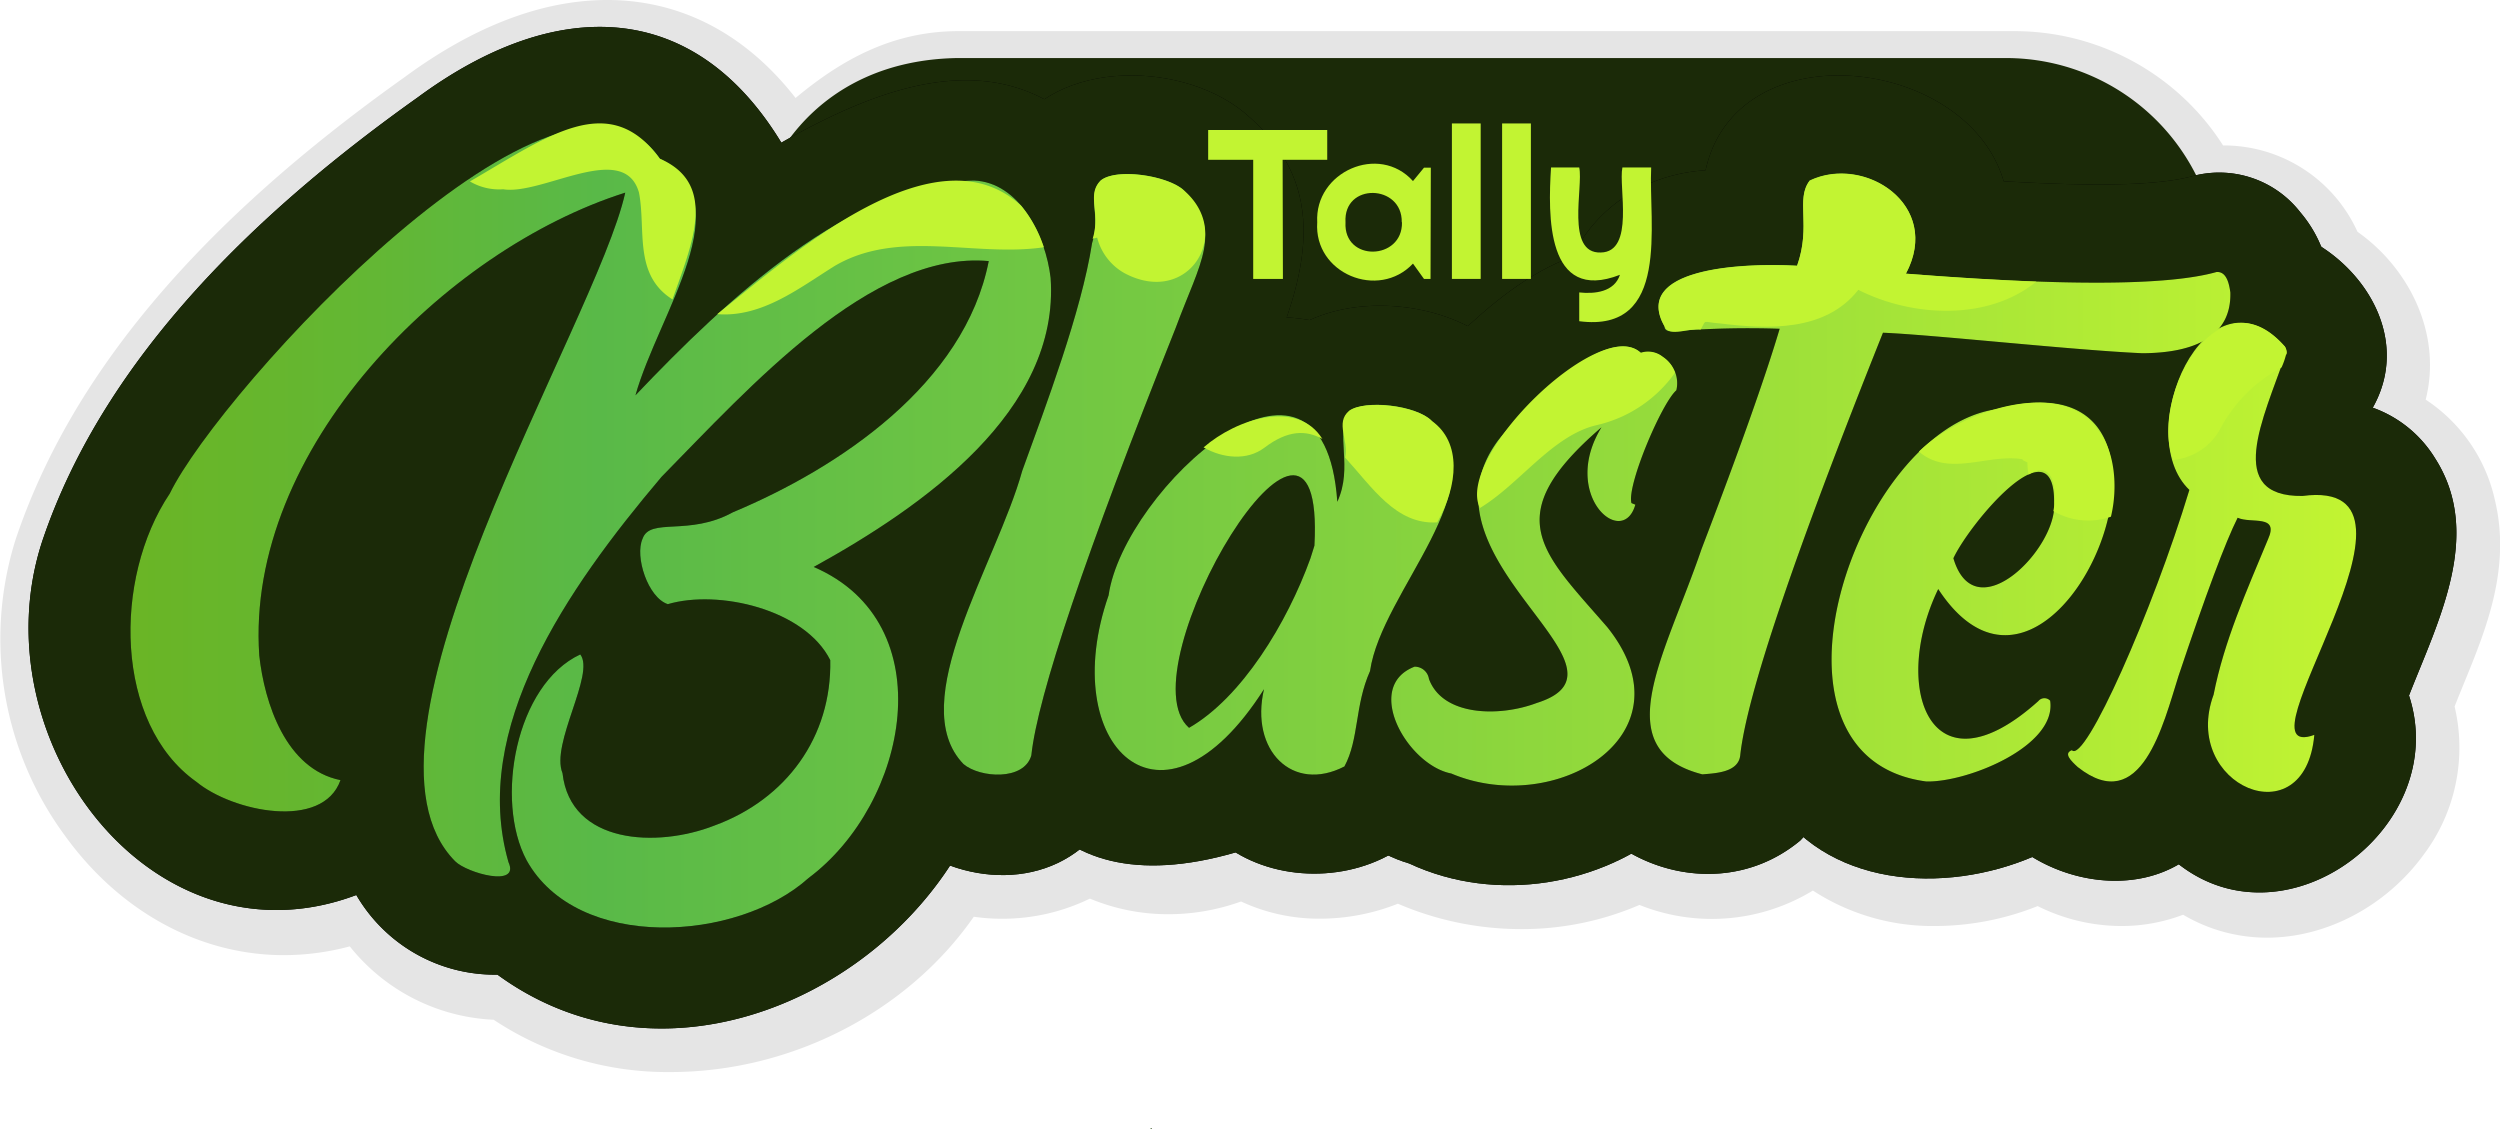 <svg id="Layer_1" data-name="Layer 1" xmlns="http://www.w3.org/2000/svg" xmlns:xlink="http://www.w3.org/1999/xlink" viewBox="0 0 347.51 156.96"><defs><style>.cls-1{fill:#e5e5e5;}.cls-2{fill:#1b2a08;}.cls-3{fill:url(#New_Gradient_Swatch);}.cls-4{fill:#c2f432;}</style><linearGradient id="New_Gradient_Swatch" x1="7028.2" y1="7207.96" x2="7337.57" y2="7207.96" gradientUnits="userSpaceOnUse"><stop offset="0" stop-color="#6ab525"/><stop offset="0.11" stop-color="#63b734"/><stop offset="0.21" stop-color="#59b948"/><stop offset="0.45" stop-color="#75c942"/><stop offset="0.96" stop-color="#bcf133"/><stop offset="1" stop-color="#c2f432"/></linearGradient></defs><path class="cls-1" d="M7103.27,7269.71a43.68,43.68,0,0,1-24.59-7.27,27.15,27.15,0,0,1-20-10.2,35.52,35.52,0,0,1-9.15,1.22c-11.68,0-22.76-6-30.4-16.55a46.13,46.13,0,0,1-6.91-41.2c7.68-22.88,25.37-43.9,54.09-64.3,9.63-7.09,19.14-10.72,28.18-10.72,7.35,0,17.48,2.51,26.16,13.62,6-5,13.17-9.29,22.61-9.29H7290a34.38,34.38,0,0,1,29.08,15.89h.51a20.42,20.42,0,0,1,18.17,12c7.13,5,11.8,14.18,9.48,23.33a22.55,22.55,0,0,1,9.67,14.18c2.17,9.32-1.29,17.78-4.35,25.25-.45,1.11-.89,2.17-1.3,3.23a24.78,24.78,0,0,1-4.27,20.55c-5.17,7.14-13.52,11.58-21.79,11.58h0a22.87,22.87,0,0,1-11.68-3.19,24,24,0,0,1-8.59,1.57,26.15,26.15,0,0,1-11.63-2.77,38.57,38.57,0,0,1-14.16,2.77,30.5,30.5,0,0,1-17.08-4.93,27,27,0,0,1-24.11,2,41.21,41.21,0,0,1-16.44,3.36,43.42,43.42,0,0,1-17.14-3.53,29.37,29.37,0,0,1-10.8,2.08,25.62,25.62,0,0,1-11-2.39,29.72,29.72,0,0,1-10.09,1.77,28.18,28.18,0,0,1-10.92-2.17,27.74,27.74,0,0,1-12.21,2.8,26.74,26.74,0,0,1-3.93-.28C7136.23,7261.33,7120.08,7269.71,7103.27,7269.71Z" transform="translate(-7010.06 -7120.69)"/><path class="cls-2" d="M7288.92,7187.88H7143.09c-38.81-.65-38.88-58.45,0-59.12h145.83a29.56,29.56,0,0,1,0,59.12Z" transform="translate(-7010.06 -7120.69)"/><path d="M7162.63,7140.41c16.93,20.69,2.84,47.46-17.54,61.61,18.59,37.58-32.06,78.86-65.88,54.15a22.29,22.29,0,0,1-19.62-11.07c-28.39,10.67-52.61-21.71-43.68-49.11,8.7-25.94,30.51-46.34,52.23-61.77,19.32-14.23,38.43-13.63,50.53,6.3C7134.4,7131.58,7150.27,7126.64,7162.63,7140.41Zm7.45,137.13h.11l-.11.11Z" transform="translate(-7010.06 -7120.69)"/><path d="M7182.91,7136.25c11.62,9.61,9.51,21.18,3.39,35.18q-18.07,45.16-19.18,55.69c-6.76,28-46.87,13.93-38.91-14.58,1.34-6.77,14.36-39.16,16.33-46,5.28-13.42,2.36-15.9,5.26-25.65C7155.14,7128.81,7173.83,7128.88,7182.91,7136.25Z" transform="translate(-7010.06 -7120.69)"/><path d="M7217.54,7168.25c17.76,13.74,2.44,33.18-3.72,49.44-3,7.4-1.3,14.63-7.68,19.84-6.63,5.48-17,6.1-24.33,1.65-55.85,16.17-33-81.56,10.3-74C7199.91,7161.58,7211.05,7163,7217.54,7168.25Z" transform="translate(-7010.06 -7120.69)"/><path d="M7249.11,7159.05c7.1,4.52,8.6,13.15,7.79,20.93-7.53,6.2-3.61,16.09-10.53,22.37,17.46,26.62-15.68,49.89-40.45,38.36-18.24-5.38-23.2-36.12-2.3-40.89-4.53-13.3-.93-24,11.4-34.63C7225.83,7155.39,7237,7151.18,7249.11,7159.05Z" transform="translate(-7010.06 -7120.69)"/><path d="M7329.79,7150.17c9.93,11.68.93,30.22-13.76,32.55-9.26,2.31-25.87-1-35.13-1.31q-5.81,14.68-10.25,27.4c-6.1,13.67-2,20-10.35,28.72-13.54,11.25-35.08.65-34.37-17.15-1-9.46,8.25-28.09,12.33-40.51-19.88-7.44-12.25-34.14,8.88-35.51,4.31-19.6,36.36-15.88,41.44,1.53,8.53.48,19.91.93,26-.65A14.28,14.28,0,0,1,7329.79,7150.17Z" transform="translate(-7010.06 -7120.69)"/><path d="M7312.58,7172.31c9.1,11.63,5.12,29.93-4.6,40.56,9.2,27.51-44.4,44.05-54.15,13.59-4.83-13-2.88-28.39,3.94-40.67C7267.49,7166.11,7297.12,7153.2,7312.58,7172.31Z" transform="translate(-7010.06 -7120.69)"/><path d="M7348.53,7184.37c6.77,10.56.44,22.63-3.61,33,5.91,18-16.74,35.35-32,23.46-11.46,6.72-29.76-2.18-29.16-16a13.7,13.7,0,0,1,6.25-11.07q3.18-5.49,9.42-23.68c-6.15-15.56,4.48-38.3,22.37-38.26,12.22-.52,25,13.27,18.08,25.54A16.78,16.78,0,0,1,7348.53,7184.37Z" transform="translate(-7010.06 -7120.69)"/><path class="cls-2" d="M7162.63,7140.41c16.93,20.69,2.84,47.46-17.54,61.61,18.59,37.58-32.06,78.86-65.88,54.15a22.29,22.29,0,0,1-19.62-11.07c-28.39,10.67-52.61-21.71-43.68-49.11,8.7-25.94,30.51-46.34,52.23-61.77,19.32-14.23,38.43-13.63,50.53,6.3C7134.4,7131.58,7150.27,7126.64,7162.63,7140.41Zm7.45,137.13h.11l-.11.11Z" transform="translate(-7010.06 -7120.69)"/><path class="cls-2" d="M7182.91,7136.25c11.62,9.61,9.51,21.18,3.39,35.18q-18.07,45.16-19.18,55.69c-6.76,28-46.87,13.93-38.91-14.58,1.34-6.77,14.36-39.16,16.33-46,5.28-13.42,2.36-15.9,5.26-25.65C7155.14,7128.81,7173.83,7128.88,7182.91,7136.25Z" transform="translate(-7010.06 -7120.69)"/><path class="cls-2" d="M7217.54,7168.25c17.76,13.74,2.44,33.18-3.72,49.44-3,7.4-1.3,14.63-7.68,19.84-6.63,5.48-17,6.1-24.33,1.65-55.85,16.17-33-81.56,10.3-74C7199.91,7161.58,7211.05,7163,7217.54,7168.25Z" transform="translate(-7010.06 -7120.69)"/><path class="cls-2" d="M7249.11,7159.05c7.1,4.52,8.6,13.15,7.79,20.93-7.53,6.2-3.61,16.09-10.53,22.37,17.46,26.62-15.68,49.89-40.45,38.36-18.24-5.38-23.2-36.12-2.3-40.89-4.53-13.3-.93-24,11.4-34.63C7225.83,7155.39,7237,7151.18,7249.11,7159.05Z" transform="translate(-7010.06 -7120.69)"/><path class="cls-2" d="M7329.79,7150.17c9.93,11.68.93,30.22-13.76,32.55-9.26,2.31-25.87-1-35.13-1.31q-5.81,14.68-10.25,27.4c-6.1,13.67-2,20-10.35,28.72-13.54,11.25-35.08.65-34.37-17.15-1-9.46,8.25-28.09,12.33-40.51-19.88-7.44-12.25-34.14,8.88-35.51,4.31-19.6,36.36-15.88,41.44,1.53,8.53.48,19.91.93,26-.65A14.28,14.28,0,0,1,7329.79,7150.17Z" transform="translate(-7010.06 -7120.69)"/><path class="cls-2" d="M7312.58,7172.31c9.1,11.63,5.12,29.93-4.6,40.56,9.2,27.51-44.4,44.05-54.15,13.59-4.83-13-2.88-28.39,3.94-40.67C7267.49,7166.11,7297.12,7153.2,7312.58,7172.31Z" transform="translate(-7010.06 -7120.69)"/><path class="cls-2" d="M7348.53,7184.37c6.77,10.56.44,22.63-3.61,33,5.91,18-16.74,35.35-32,23.46-11.46,6.72-29.76-2.18-29.16-16a13.7,13.7,0,0,1,6.25-11.07q3.18-5.49,9.42-23.68c-6.15-15.56,4.48-38.3,22.37-38.26,12.22-.52,25,13.27,18.08,25.54A16.78,16.78,0,0,1,7348.53,7184.37Z" transform="translate(-7010.06 -7120.69)"/><path d="M7145.42,7145.78c6.36.25,10,7.68,10.68,13.54,1.3,18.46-17.69,31.78-32.93,40.18,18.12,7.8,13.17,32.87-.72,43.24-9.91,8.92-32.15,10.23-39.19-2.47-4.46-8.33-1.52-24.44,7.46-28.61,2.11,2.69-4.16,12.42-2.47,16.5,1.11,9.91,13.17,10.39,21.1,7.29,10-3.65,16.34-12.33,16.12-23-3.54-7.09-15.57-9.85-22.58-7.78-2.76-.9-4.63-6.63-3.51-9.1,1.05-3,6.44-.3,12.55-3.67,14.72-6.16,32.21-17.82,35.57-34.92-16.32-1.47-33.29,17.59-45.49,30-13.27,15.68-26.57,35.05-21.27,53.55,1.64,3.59-5.77,1.51-7.4-.11-16.76-16.86,19.57-74.6,23.63-92.95-25.08,7.93-52.83,35.69-50.87,64.34.72,6.56,3.67,15.79,11.29,17.32-2.46,7-15,4.4-20.05.22-11.37-8.05-11.59-28.26-3.68-40.06,7-14.41,54.64-66.36,68.13-46.54,11.6,6-.17,21.39-3.4,32.89C7111.2,7162.17,7128.18,7146.23,7145.42,7145.78ZM7170,7277.54h.11l-.11.11Z" transform="translate(-7010.06 -7120.69)"/><path d="M7174.58,7147.1c5.58,5.77,2.34,9.88-1.1,19.18q-18.75,47-20.06,59.41c-1,3.56-7.15,3.14-9.43,1.21-8.27-8.55,4.58-27.84,8.17-40.78,3.28-9.06,8.21-22.06,9.7-31.62,1.29-4-.82-6.51,1.2-8.72C7165.22,7144,7172.33,7145.08,7174.58,7147.1Z" transform="translate(-7010.06 -7120.69)"/><path d="M7209.1,7179.22c9.37,9-7,23.57-8.6,34.75-2.14,4.8-1.51,9.46-3.56,13.26-7.19,3.72-13.17-2.21-11.18-10.74-14.28,22.42-28.87,7.76-21.6-13.05,2.08-14.68,29.92-40.29,31.79-13,2.25-4.86-.37-9.41,1.64-12.61C7199.74,7176.18,7207,7177,7209.1,7179.22Zm-16.33,17.32c1.61-29.81-26.66,17.25-17.43,25.32,7.31-4.19,13.64-14.57,16.88-23.57" transform="translate(-7010.06 -7120.69)"/><path d="M7241.22,7170.34a4.3,4.3,0,0,1,1.86,4.6c-2.06,1.81-6.91,13.24-6.24,15.68l.54.22c-1.78,6.24-10.47-1.37-4.71-10.75-14.42,12.41-8.27,17.3.82,27.79,12,15-7.27,26.45-21.7,20.33-6.09-1.18-12.3-12.07-5.1-14.85a2,2,0,0,1,2,1.7c1.91,5.22,9.85,5.3,15,3.34,15.56-4.9-17.54-20-5.43-36.44,3.29-4.23,15.16-16.64,19.95-12.17A3.27,3.27,0,0,1,7241.22,7170.34Z" transform="translate(-7010.06 -7120.69)"/><path d="M7318.17,7158.5c1.35-.09,1.74,1.52,1.92,2.85.15,6-4.78,8.4-12.22,8.44-9.46-.41-29.1-2.57-36.07-2.85q-18.53,46.37-19.84,58.75c-.26,2.39-3.47,2.48-5.26,2.64-13.42-3.46-5.2-16.43-.11-31.35q7.89-20.61,10.85-30.59a130,130,0,0,0-14.58.33c-.6.12-1.44,0-1.42-.66-4.54-8,10.35-8.89,18.42-8.44,2-5.59-.25-9.22,1.75-11.84,7.58-3.63,18.47,3.37,13.37,12.94Q7308.09,7161.35,7318.17,7158.5Z" transform="translate(-7010.06 -7120.69)"/><path d="M7287.59,7177.57c32.53-8.92,8.59,50.51-8.11,25-6.62,13.71-1.12,29.08,13.92,15.57a1.09,1.09,0,0,1,1.64-.05c.95,6.31-11.46,11.36-17.21,11.23C7252.58,7226,7268,7180.29,7287.59,7177.57Zm8,12.94c.06-11.25-11.78,3-14,7.78C7284.62,7208.56,7296.15,7196.79,7295.59,7190.51Z" transform="translate(-7010.06 -7120.69)"/><path d="M7330.12,7189.63c20.93-2.78-10.12,37.51,1.64,33.21-1.27,14.49-18.63,7-14-5.59,1.46-7.43,4.56-14.36,7.56-21.59,1.6-3.53-2.35-2.14-4.22-3q-2.52,5-8.22,22c-2.12,6.69-5.17,19.62-14,12.66-1-.92-2-1.91-.82-2.35,1.8,1.94,11.25-19.4,16.33-36.18-8.15-7.76,2.29-31.83,13.16-20.06.22.16.48,1,.22,1.21C7324.66,7178.91,7319.22,7189.77,7330.12,7189.63Z" transform="translate(-7010.06 -7120.69)"/><path class="cls-3" d="M7145.42,7145.78c6.36.25,10,7.68,10.68,13.54,1.3,18.46-17.69,31.78-32.93,40.18,18.12,7.8,13.17,32.87-.72,43.24-9.91,8.92-32.15,10.23-39.19-2.47-4.46-8.33-1.52-24.44,7.46-28.61,2.11,2.69-4.16,12.42-2.47,16.5,1.11,9.91,13.17,10.39,21.1,7.29,10-3.65,16.34-12.33,16.12-23-3.54-7.09-15.57-9.85-22.58-7.78-2.76-.9-4.63-6.63-3.51-9.1,1.05-3,6.44-.3,12.55-3.67,14.72-6.16,32.21-17.82,35.57-34.92-16.32-1.47-33.29,17.59-45.49,30-13.27,15.68-26.57,35.05-21.27,53.55,1.64,3.59-5.77,1.51-7.4-.11-16.76-16.86,19.57-74.6,23.63-92.95-25.08,7.93-52.83,35.69-50.87,64.34.72,6.56,3.67,15.79,11.29,17.32-2.46,7-15,4.4-20.05.22-11.37-8.05-11.59-28.26-3.68-40.06,7-14.41,54.64-66.36,68.13-46.54,11.6,6-.17,21.39-3.4,32.89C7111.2,7162.17,7128.18,7146.23,7145.42,7145.78ZM7170,7277.54h.11l-.11.11Z" transform="translate(-7010.06 -7120.69)"/><path class="cls-3" d="M7174.58,7147.1c5.58,5.77,2.34,9.88-1.1,19.18q-18.75,47-20.06,59.41c-1,3.56-7.15,3.14-9.43,1.21-8.27-8.55,4.58-27.84,8.17-40.78,3.28-9.06,8.21-22.06,9.7-31.62,1.29-4-.82-6.51,1.2-8.72C7165.22,7144,7172.33,7145.08,7174.58,7147.1Z" transform="translate(-7010.06 -7120.69)"/><path class="cls-3" d="M7209.1,7179.22c9.37,9-7,23.57-8.6,34.75-2.14,4.8-1.51,9.46-3.56,13.26-7.19,3.72-13.17-2.21-11.18-10.74-14.28,22.42-28.87,7.76-21.6-13.05,2.08-14.68,29.92-40.29,31.79-13,2.25-4.86-.37-9.41,1.64-12.61C7199.74,7176.18,7207,7177,7209.1,7179.22Zm-16.33,17.32c1.61-29.81-26.66,17.25-17.43,25.32,7.31-4.19,13.64-14.57,16.88-23.57" transform="translate(-7010.06 -7120.69)"/><path class="cls-3" d="M7241.22,7170.34a4.3,4.3,0,0,1,1.86,4.6c-2.06,1.81-6.91,13.24-6.24,15.68l.54.22c-1.78,6.24-10.47-1.37-4.71-10.75-14.42,12.41-8.27,17.3.82,27.79,12,15-7.27,26.45-21.7,20.33-6.09-1.18-12.3-12.07-5.1-14.85a2,2,0,0,1,2,1.7c1.91,5.22,9.85,5.3,15,3.34,15.56-4.9-17.54-20-5.43-36.44,3.29-4.23,15.16-16.64,19.95-12.17A3.27,3.27,0,0,1,7241.22,7170.34Z" transform="translate(-7010.06 -7120.69)"/><path class="cls-3" d="M7318.17,7158.5c1.35-.09,1.74,1.52,1.92,2.85.15,6-4.78,8.4-12.22,8.44-9.46-.41-29.1-2.57-36.07-2.85q-18.53,46.37-19.84,58.75c-.26,2.39-3.47,2.48-5.26,2.64-13.42-3.46-5.2-16.43-.11-31.35q7.89-20.61,10.85-30.59a130,130,0,0,0-14.58.33c-.6.12-1.44,0-1.42-.66-4.54-8,10.35-8.89,18.42-8.44,2-5.59-.25-9.22,1.75-11.84,7.58-3.63,18.47,3.37,13.37,12.94Q7308.09,7161.35,7318.17,7158.5Z" transform="translate(-7010.06 -7120.69)"/><path class="cls-3" d="M7287.59,7177.57c32.53-8.92,8.59,50.51-8.11,25-6.62,13.71-1.12,29.08,13.92,15.57a1.09,1.09,0,0,1,1.64-.05c.95,6.31-11.46,11.36-17.21,11.23C7252.58,7226,7268,7180.29,7287.59,7177.57Zm8,12.94c.06-11.25-11.78,3-14,7.78C7284.62,7208.56,7296.15,7196.79,7295.59,7190.51Z" transform="translate(-7010.06 -7120.69)"/><path class="cls-3" d="M7330.12,7189.63c20.93-2.78-10.12,37.51,1.64,33.21-1.27,14.49-18.63,7-14-5.59,1.46-7.43,4.56-14.36,7.56-21.59,1.6-3.53-2.35-2.14-4.22-3q-2.52,5-8.22,22c-2.12,6.69-5.17,19.62-14,12.66-1-.92-2-1.91-.82-2.35,1.8,1.94,11.25-19.4,16.33-36.18-8.15-7.76,2.29-31.83,13.16-20.06.22.16.48,1,.22,1.21C7324.66,7178.91,7319.22,7189.77,7330.12,7189.63Z" transform="translate(-7010.06 -7120.69)"/><path class="cls-4" d="M7080,7147c5.46.87,16.8-6.85,18.88.46,1,5.14-.8,11.42,4.66,14.85,2.59-7.46,6.47-16-1.76-19.56-7.05-9.68-15.58-3.1-26.4,3.16A8,8,0,0,0,7080,7147Z" transform="translate(-7010.06 -7120.69)"/><path class="cls-4" d="M7152,7149.28c-11.77-10.8-31.19,6.17-42.24,15.08,6.21.48,11.35-3.6,16.32-6.7,8.87-5.21,19.43-1.19,29.08-2.6A17.75,17.75,0,0,0,7152,7149.28Z" transform="translate(-7010.06 -7120.69)"/><path class="cls-4" d="M7166.33,7158.64c8.92,4.79,15.31-5.56,8.23-11.54-2.24-2-9.35-3.1-11.51-1.31-2,2,.05,4.46-1.11,8.09l.63-.16A7.91,7.91,0,0,0,7166.33,7158.64Z" transform="translate(-7010.06 -7120.69)"/><path class="cls-4" d="M7209.11,7179.22c-2.11-2.18-9.36-3-11.51-1.43-2,1.65,0,4.17-.56,6.51,3.71,4.05,7.08,9.38,12.8,9C7212.75,7188.16,7213.25,7182.18,7209.11,7179.22Z" transform="translate(-7010.06 -7120.69)"/><path class="cls-4" d="M7185.82,7182.92c3.29-2.5,5.83-2.45,8.06-1.21-3.47-5.56-11.91-2.82-16.52,1.17C7180,7184.39,7183.38,7184.77,7185.82,7182.92Z" transform="translate(-7010.06 -7120.69)"/><path class="cls-4" d="M7241.18,7170.28a3.25,3.25,0,0,0-3.06-.55c-5.57-5.27-25.81,14.4-22.35,21.58,5.52-3.33,10-10,16.12-11.5a18.39,18.39,0,0,0,11-7.3A4.32,4.32,0,0,0,7241.18,7170.28Z" transform="translate(-7010.06 -7120.69)"/><path class="cls-4" d="M7249.17,7165.65c6.64.82,14.65,1.16,19.2-4.67,7.5,3.79,18,4.35,24.74-1.14q-8-.3-18.12-1.1c5.1-9.57-5.8-16.56-13.37-12.93-2,2.6.22,6.25-1.76,11.83-8.06-.45-22.95.45-18.41,8.45.73,1.54,3.46.13,5,.41C7247.36,7165,7246.51,7165.46,7249.17,7165.65Z" transform="translate(-7010.06 -7120.69)"/><path class="cls-4" d="M7301.69,7180.46c-5-7.37-19-2.75-24.89,3,4.19,3.64,9.76.17,14.57,1.1-.54-.09.25.32.51.39a9.39,9.39,0,0,0,.16,1.72c3.5-2.23,4,2.09,3.45,5.06a9.55,9.55,0,0,0,8,.78C7304.47,7188.46,7304.06,7183.38,7301.69,7180.46Z" transform="translate(-7010.06 -7120.69)"/><path class="cls-4" d="M7318.57,7180.51a20.64,20.64,0,0,1,8.63-8.74,9.68,9.68,0,0,0,.62-1.76c.27-.17,0-1.05-.22-1.21-9.19-10.51-18.85,7.32-15.44,15.82A8.32,8.32,0,0,0,7318.57,7180.51Z" transform="translate(-7010.06 -7120.69)"/><path class="cls-4" d="M7188.39,7159.46h-4.13V7142.9H7178v-4.14h16.55v4.14h-6.2Z" transform="translate(-7010.06 -7120.69)"/><path class="cls-4" d="M7208.91,7159.46H7208l-1.53-2.13c-4.8,5.1-13.8,1.38-13.31-5.74-.39-7,8.57-11,13.31-5.73L7208,7144h.95Zm-4-7.87c.11-5.32-8.15-5.56-7.82,0C7196.79,7157.15,7205.05,7156.9,7204.94,7151.59Z" transform="translate(-7010.06 -7120.69)"/><path class="cls-4" d="M7215.88,7159.46h-4v-21.61h4Z" transform="translate(-7010.06 -7120.69)"/><path class="cls-4" d="M7222.86,7159.46h-4v-21.61h4Z" transform="translate(-7010.06 -7120.69)"/><path class="cls-4" d="M7229.58,7165.34v-4c2.16.23,4.86-.05,5.66-2.45-10.28,4-10-8.33-9.58-14.92h3.92c.59,2.71-1.93,12,3,11.82,4.75-.09,2.44-9.11,3-11.82h4C7239.2,7151.77,7242.34,7167,7229.58,7165.34Z" transform="translate(-7010.06 -7120.69)"/></svg>